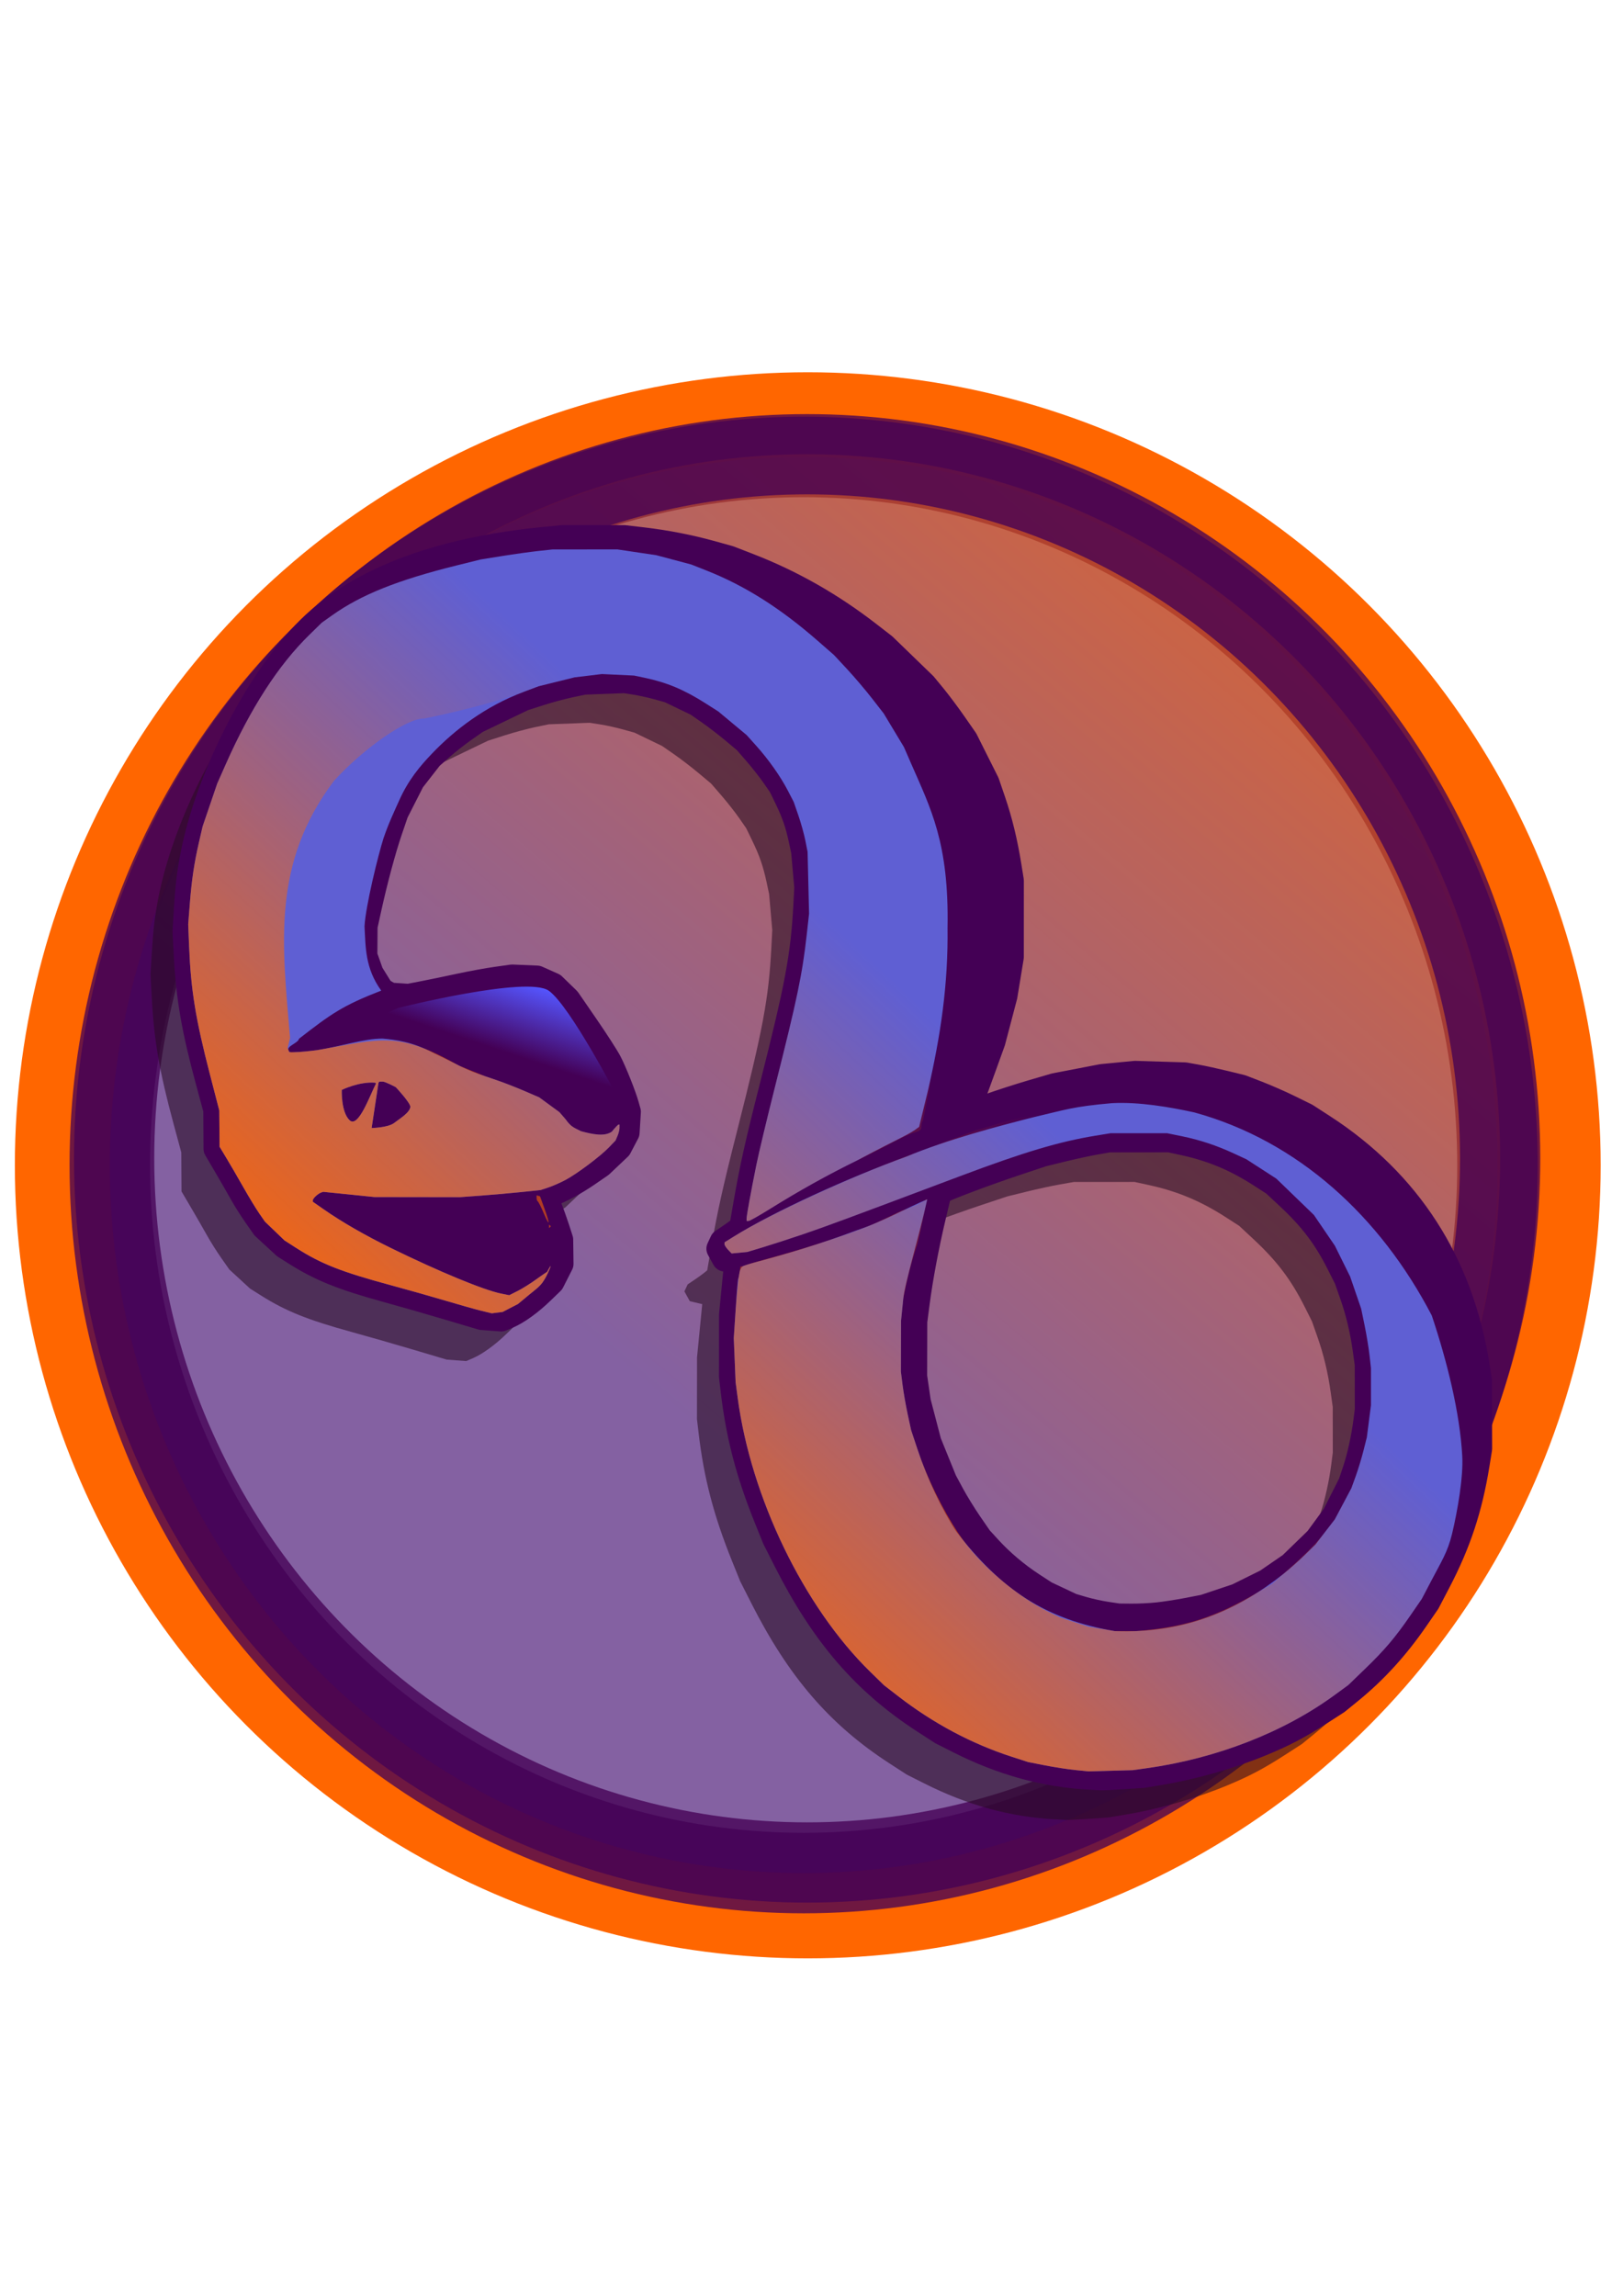 <?xml version="1.0" encoding="UTF-8" standalone="no"?>
<!-- Created with Inkscape (http://www.inkscape.org/) -->

<svg
   width="210mm"
   height="297mm"
   viewBox="0 0 210 297"
   version="1.1"
   id="svg5"
   inkscape:version="1.1.2 (0a00cf5339, 2022-02-04)"
   sodipodi:docname="oro_logo_5.svg"
   inkscape:export-filename="/home/desktop/Documents/oro_logo/oro_logo_orange_small32.png"
   inkscape:export-xdpi="3.870476"
   inkscape:export-ydpi="3.870476"
   xmlns:inkscape="http://www.inkscape.org/namespaces/inkscape"
   xmlns:sodipodi="http://sodipodi.sourceforge.net/DTD/sodipodi-0.dtd"
   xmlns:xlink="http://www.w3.org/1999/xlink"
   xmlns="http://www.w3.org/2000/svg"
   xmlns:svg="http://www.w3.org/2000/svg">
  <sodipodi:namedview
     id="namedview7"
     pagecolor="#505050"
     bordercolor="#eeeeee"
     borderopacity="1"
     inkscape:pageshadow="0"
     inkscape:pageopacity="0"
     inkscape:pagecheckerboard="0"
     inkscape:document-units="mm"
     showgrid="false"
     inkscape:zoom="0.77771462"
     inkscape:cx="1009.3677"
     inkscape:cy="550.3304"
     inkscape:window-width="3440"
     inkscape:window-height="1287"
     inkscape:window-x="0"
     inkscape:window-y="32"
     inkscape:window-maximized="1"
     inkscape:current-layer="layer3" />
  <defs
     id="defs2">
    <linearGradient
       inkscape:collect="always"
       id="linearGradient40887">
      <stop
         style="stop-color:#ff6600;stop-opacity:1;"
         offset="0"
         id="stop40883" />
      <stop
         style="stop-color:#ff6600;stop-opacity:0;"
         offset="1"
         id="stop40885" />
    </linearGradient>
    <linearGradient
       inkscape:collect="always"
       id="linearGradient6829">
      <stop
         style="stop-color:#5555ff;stop-opacity:1;"
         offset="0"
         id="stop6825" />
      <stop
         style="stop-color:#5555ff;stop-opacity:0;"
         offset="1"
         id="stop6827" />
    </linearGradient>
    <linearGradient
       id="linearGradient14420"
       inkscape:swatch="solid">
      <stop
         style="stop-color:#440055;stop-opacity:1;"
         offset="0"
         id="stop14418" />
    </linearGradient>
    <linearGradient
       id="linearGradient4188"
       inkscape:swatch="solid">
      <stop
         style="stop-color:#000000;stop-opacity:1;"
         offset="0"
         id="stop4186" />
    </linearGradient>
    <linearGradient
       id="linearGradient4102"
       inkscape:swatch="solid">
      <stop
         style="stop-color:#217867;stop-opacity:1;"
         offset="0"
         id="stop4100" />
    </linearGradient>
    <linearGradient
       id="linearGradient3808"
       inkscape:swatch="solid">
      <stop
         style="stop-color:#24221c;stop-opacity:1;"
         offset="0"
         id="stop3806" />
    </linearGradient>
    <linearGradient
       id="linearGradient23318"
       inkscape:swatch="solid">
      <stop
         style="stop-color:#000000;stop-opacity:1;"
         offset="0"
         id="stop23316" />
    </linearGradient>
    <linearGradient
       id="linearGradient23133"
       inkscape:swatch="solid">
      <stop
         style="stop-color:#000000;stop-opacity:1;"
         offset="0"
         id="stop23131" />
    </linearGradient>
    <linearGradient
       id="linearGradient13113"
       inkscape:swatch="solid">
      <stop
         style="stop-color:#55094f;stop-opacity:1;"
         offset="0"
         id="stop13111" />
    </linearGradient>
    <linearGradient
       id="linearGradient12671"
       inkscape:swatch="solid">
      <stop
         style="stop-color:#91485a;stop-opacity:1;"
         offset="0"
         id="stop12669" />
    </linearGradient>
    <linearGradient
       inkscape:collect="always"
       id="linearGradient6155-3">
      <stop
         style="stop-color:#91485a;stop-opacity:1;"
         offset="0"
         id="stop6151" />
      <stop
         style="stop-color:#91485a;stop-opacity:0;"
         offset="1"
         id="stop6153" />
    </linearGradient>
    <linearGradient
       inkscape:collect="always"
       xlink:href="#linearGradient6155-3"
       id="linearGradient29850"
       x1="125.492"
       y1="113.94"
       x2="112.368"
       y2="72.292"
       gradientUnits="userSpaceOnUse" />
    <linearGradient
       inkscape:collect="always"
       xlink:href="#linearGradient6155-3"
       id="linearGradient33270"
       x1="196.038"
       y1="192.808"
       x2="92.364"
       y2="74.732"
       gradientUnits="userSpaceOnUse" />
    <linearGradient
       inkscape:collect="always"
       xlink:href="#linearGradient6155-3"
       id="linearGradient35047"
       x1="57.257"
       y1="154.182"
       x2="58.263"
       y2="161.99"
       gradientUnits="userSpaceOnUse" />
    <linearGradient
       inkscape:collect="always"
       xlink:href="#linearGradient14420"
       id="linearGradient14422"
       x1="3.708"
       y1="151.365"
       x2="198.632"
       y2="151.365"
       gradientUnits="userSpaceOnUse"
       gradientTransform="matrix(0.974,0,0,0.994,5.44,0.28)" />
    <linearGradient
       inkscape:collect="always"
       xlink:href="#linearGradient6829"
       id="linearGradient7261"
       x1="60.969"
       y1="126.467"
       x2="57.988"
       y2="135.428"
       gradientUnits="userSpaceOnUse"
       gradientTransform="translate(5.292)" />
    <linearGradient
       inkscape:collect="always"
       xlink:href="#linearGradient40887"
       id="linearGradient10255"
       x1="212.138"
       y1="9.976"
       x2="105.49"
       y2="136.852"
       gradientUnits="userSpaceOnUse"
       gradientTransform="matrix(0.973,0,0,0.988,-30.603,34.069)" />
    <linearGradient
       inkscape:collect="always"
       xlink:href="#linearGradient40887"
       id="linearGradient40989"
       x1="47.778"
       y1="192.184"
       x2="109.662"
       y2="126.229"
       gradientUnits="userSpaceOnUse"
       gradientTransform="translate(5.292)" />
  </defs>
  <g
     inkscape:groupmode="layer"
     id="layer7"
     inkscape:label="bottom"
     sodipodi:insensitive="true">
    <circle
       style="display:inline;fill:#ff6600;fill-opacity:1;stroke:none;stroke-width:6.129;stroke-linecap:round;stroke-linejoin:round;stroke-opacity:1;paint-order:stroke fill markers"
       id="path44658"
       cx="104.517"
       cy="150.752"
       r="102.594" />
  </g>
  <g
     inkscape:groupmode="layer"
     id="layer5"
     inkscape:label="bg"
     style="display:inline"
     sodipodi:insensitive="true">
    <ellipse
       style="opacity:0.767;fill:#5f5fd3;fill-opacity:1;stroke:url(#linearGradient14422);stroke-width:10.416;stroke-linecap:round;stroke-linejoin:round;stroke-miterlimit:4;stroke-dasharray:none;stroke-opacity:1"
       id="path4098"
       cx="103.984"
       cy="150.711"
       rx="89.776"
       ry="91.6" />
    <ellipse
       style="display:inline;opacity:0.767;fill:url(#linearGradient10255);fill-opacity:1;stroke:#440055;stroke-width:10.381;stroke-linecap:round;stroke-linejoin:round;stroke-miterlimit:4;stroke-dasharray:none;stroke-opacity:1"
       id="path4098-6"
       cx="104.436"
       cy="149.852"
       rx="89.668"
       ry="91.091" />
  </g>
  <g
     inkscape:groupmode="layer"
     id="layer6"
     inkscape:label="shadow"
     style="display:inline;opacity:0.58"
     sodipodi:insensitive="true">
    <path
       style="display:inline;fill:#280b22;fill-opacity:1;stroke:none;stroke-width:2.476;stroke-linejoin:round;stroke-miterlimit:4;stroke-dasharray:none"
       d="m 136.524,235.361 c -5.813,-0.307 -11.357,-1.832 -16.98,-4.67 l -2.234,-1.128 -2.234,-1.448 c -7.705,-4.995 -13.031,-11.171 -17.871,-20.727 l -1.44,-2.844 -1.048,-2.599 c -2.372,-5.881 -3.637,-10.725 -4.324,-16.549 l -0.214,-1.82 0.004,-3.986 0.004,-3.986 0.306,-3.119 c 0.168,-1.716 0.319,-3.267 0.336,-3.447 l 0.031,-0.328 -0.804,-0.192 -0.804,-0.192 -0.349,-0.633 -0.349,-0.633 0.212,-0.452 0.212,-0.452 0.837,-0.562 c 0.461,-0.309 1.03,-0.718 1.264,-0.908 l 0.427,-0.347 0.517,-2.974 c 0.815,-4.696 1.507,-7.807 3.325,-14.961 3.383,-13.313 4.113,-17.217 4.458,-23.827 l 0.118,-2.253 -0.205,-2.339 -0.205,-2.339 -0.337,-1.572 c -0.434,-2.024 -0.919,-3.42 -1.87,-5.374 l -0.766,-1.575 -0.926,-1.33 c -0.509,-0.732 -1.528,-2.027 -2.265,-2.878 l -1.339,-1.548 -1.612,-1.35 c -0.886,-0.743 -2.311,-1.837 -3.167,-2.431 l -1.555,-1.081 -1.787,-0.862 -1.787,-0.862 -1.519,-0.424 c -0.836,-0.233 -2.142,-0.521 -2.903,-0.64 l -1.384,-0.216 -2.638,0.098 -2.638,0.098 -1.779,0.369 c -0.978,0.203 -2.748,0.68 -3.932,1.059 l -2.153,0.69 -3.038,1.462 -3.038,1.462 -1.609,1.127 c -0.885,0.62 -2.228,1.676 -2.984,2.347 l -1.375,1.22 -1.178,1.513 -1.178,1.513 -1.057,2.079 -1.057,2.079 -0.798,2.339 c -0.849,2.488 -1.91,6.442 -2.72,10.137 l -0.494,2.253 -0.013,1.906 -0.013,1.906 0.41,1.152 0.41,1.152 0.685,1.101 0.685,1.101 0.573,0.327 0.573,0.327 1.192,0.082 1.192,0.082 1.966,-0.381 c 1.081,-0.209 3.173,-0.642 4.647,-0.961 1.475,-0.319 3.606,-0.711 4.736,-0.87 l 2.055,-0.289 1.609,0.069 1.609,0.069 1.031,0.46 1.031,0.46 0.945,0.918 0.945,0.918 2.358,3.426 c 1.297,1.885 2.638,3.966 2.981,4.625 0.668,1.286 1.849,4.25 2.229,5.594 l 0.233,0.822 -0.083,1.344 -0.083,1.344 -0.5,0.953 -0.5,0.953 -1.188,1.126 -1.188,1.126 -1.693,1.164 c -1.6,1.1 -3.362,2.054 -4.864,2.632 l -0.669,0.258 0.558,1.439 c 0.307,0.791 0.76,2.063 1.006,2.825 l 0.447,1.386 0.021,1.561 0.021,1.561 -0.583,1.15 -0.583,1.15 -1.294,1.251 c -1.49,1.44 -3.111,2.613 -4.345,3.142 l -0.859,0.368 -1.262,-0.096 -1.262,-0.096 -4.379,-1.301 c -2.408,-0.715 -5.988,-1.742 -7.954,-2.282 -5.64,-1.548 -8.487,-2.692 -11.647,-4.682 l -1.459,-0.919 -1.344,-1.238 -1.344,-1.238 -1.054,-1.505 c -0.58,-0.828 -1.4,-2.129 -1.823,-2.891 -0.423,-0.762 -1.339,-2.356 -2.037,-3.541 l -1.268,-2.155 -0.015,-2.524 -0.015,-2.524 -1.012,-3.744 c -1.812,-6.705 -2.514,-10.761 -2.805,-16.214 l -0.163,-3.061 0.165,-2.787 c 0.173,-2.923 0.374,-4.639 0.813,-6.946 1.88,-9.874 7.987,-22.046 14.459,-28.818 6.407,-6.705 16.963,-10.813 31.284,-12.176 l 2.145,-0.204 3.932,0.003 3.932,0.003 2.398,0.279 c 3.013,0.35 6.097,0.953 8.961,1.75 l 2.226,0.62 2.502,0.968 c 5.541,2.143 10.688,5.068 15.55,8.836 l 1.966,1.524 2.6,2.517 2.6,2.517 1.212,1.473 c 0.666,0.81 1.862,2.409 2.657,3.552 l 1.445,2.079 1.39,2.773 1.39,2.773 0.799,2.339 c 0.879,2.574 1.536,5.268 2.028,8.318 l 0.322,1.993 -0.002,4.939 -0.002,4.939 -0.413,2.513 -0.413,2.513 -0.775,2.946 -0.775,2.946 -1.156,3.206 c -0.636,1.763 -1.404,3.846 -1.707,4.629 l -0.551,1.424 0.137,0.082 0.137,0.082 2.612,-0.94 c 1.436,-0.517 3.963,-1.335 5.614,-1.818 l 3.002,-0.878 3.045,-0.587 3.045,-0.587 2.138,-0.207 2.138,-0.207 3.224,0.098 3.224,0.098 1.483,0.266 c 0.816,0.146 2.461,0.504 3.656,0.796 l 2.173,0.53 2.063,0.796 c 1.135,0.438 3.015,1.264 4.178,1.837 l 2.115,1.041 2.194,1.42 c 11.048,7.154 17.774,17.6 19.886,30.89 l 0.298,1.872 0.011,4.419 0.011,4.419 -0.322,1.993 c -0.927,5.732 -2.403,10.197 -5.037,15.24 l -1.362,2.606 -1.476,2.142 c -2.543,3.692 -5.327,6.746 -8.512,9.337 l -1.698,1.381 -2.234,1.439 c -2.691,1.733 -4.569,2.723 -7.402,3.9 -4.108,1.707 -8.887,3.072 -13.356,3.814 l -2.08,0.345 -2.567,0.17 c -1.412,0.093 -2.728,0.157 -2.924,0.14 -0.197,-0.016 -0.8,-0.053 -1.341,-0.082 z m 8.72,-20.861 c 0.955,-0.101 2.702,-0.37 3.884,-0.599 l 2.149,-0.417 2.141,-0.716 2.141,-0.716 1.917,-0.95 1.917,-0.95 1.557,-1.071 1.557,-1.071 1.71,-1.658 1.71,-1.658 1.135,-1.548 1.135,-1.548 1.05,-2.079 1.05,-2.079 0.54,-1.618 c 0.609,-1.823 1.148,-4.258 1.426,-6.436 l 0.187,-1.468 -0.004,-2.95 -0.003,-2.95 -0.252,-1.82 c -0.363,-2.618 -0.919,-4.952 -1.73,-7.257 l -0.709,-2.014 -0.958,-1.906 c -1.742,-3.467 -3.573,-5.887 -6.571,-8.683 l -1.878,-1.751 -1.767,-1.138 c -3.229,-2.079 -6.271,-3.349 -9.921,-4.142 l -1.855,-0.403 -3.932,0.003 -3.932,0.003 -1.787,0.313 c -0.983,0.172 -2.913,0.59 -4.29,0.929 l -2.502,0.616 -3.307,1.1 c -4.14,1.377 -9.646,3.453 -9.937,3.747 l -0.22,0.222 -0.727,3.061 c -0.888,3.74 -1.673,7.917 -2.095,11.149 l -0.317,2.426 -0.008,3.552 -0.008,3.552 0.239,1.646 0.239,1.646 0.686,2.624 0.686,2.624 1.01,2.488 1.01,2.488 0.982,1.82 c 0.54,1.001 1.573,2.677 2.295,3.726 l 1.313,1.906 1.187,1.3 c 1.591,1.742 3.573,3.417 5.631,4.759 l 1.698,1.107 1.698,0.8 1.698,0.8 1.453,0.43 c 0.799,0.237 2.166,0.538 3.038,0.669 l 1.586,0.239 1.66,0.017 c 0.913,0.009 2.441,-0.065 3.396,-0.166 z"
       id="path1471-6" />
  </g>
  <g
     inkscape:groupmode="layer"
     id="layer3"
     inkscape:label="base"
     style="display:inline">
    <path
       style="fill:#440055;fill-opacity:1;stroke:#440055;stroke-width:3.376;stroke-linejoin:round;stroke-miterlimit:4;stroke-dasharray:none;stroke-opacity:1"
       d="m 141.06,229.841 c -5.813,-0.307 -11.357,-1.832 -16.98,-4.67 l -2.234,-1.128 -2.234,-1.448 c -7.705,-4.995 -13.031,-11.171 -17.871,-20.727 l -1.44,-2.844 -1.048,-2.599 c -2.372,-5.881 -3.637,-10.725 -4.324,-16.549 l -0.214,-1.82 0.004,-3.986 0.004,-3.986 0.306,-3.119 c 0.168,-1.716 0.319,-3.267 0.336,-3.447 l 0.031,-0.328 -0.804,-0.192 -0.804,-0.192 -0.349,-0.633 -0.349,-0.633 0.212,-0.452 0.212,-0.452 0.837,-0.562 c 0.461,-0.309 1.03,-0.718 1.264,-0.908 l 0.427,-0.347 0.517,-2.974 c 0.815,-4.696 1.507,-7.807 3.325,-14.961 3.383,-13.313 4.113,-17.217 4.458,-23.827 l 0.118,-2.253 -0.205,-2.339 -0.205,-2.339 -0.337,-1.572 c -0.434,-2.024 -0.919,-3.42 -1.87,-5.374 l -0.766,-1.575 -0.926,-1.33 c -0.509,-0.732 -1.528,-2.027 -2.265,-2.878 l -1.339,-1.548 -1.612,-1.35 c -0.886,-0.743 -2.311,-1.837 -3.167,-2.431 l -1.555,-1.081 -1.787,-0.862 -1.787,-0.862 -1.519,-0.424 c -0.836,-0.233 -2.142,-0.521 -2.903,-0.64 l -1.384,-0.216 -2.638,0.098 -2.638,0.098 -1.779,0.369 c -0.978,0.203 -2.748,0.68 -3.932,1.059 l -2.153,0.69 -3.038,1.462 -3.038,1.462 -1.609,1.127 c -0.885,0.62 -2.228,1.676 -2.984,2.347 l -1.375,1.22 -1.178,1.513 -1.178,1.513 -1.057,2.079 -1.057,2.079 -0.798,2.339 c -0.849,2.488 -1.91,6.442 -2.72,10.137 l -0.494,2.253 -0.013,1.906 -0.013,1.906 0.41,1.152 0.41,1.152 0.685,1.101 0.685,1.101 0.573,0.327 0.573,0.327 1.192,0.082 1.192,0.082 1.966,-0.381 c 1.081,-0.209 3.173,-0.642 4.647,-0.961 1.475,-0.319 3.606,-0.711 4.736,-0.87 l 2.055,-0.289 1.609,0.069 1.609,0.069 1.031,0.46 1.031,0.46 0.945,0.918 0.945,0.918 2.358,3.426 c 1.297,1.885 2.638,3.966 2.981,4.625 0.668,1.286 1.849,4.25 2.229,5.594 l 0.233,0.822 -0.083,1.344 -0.083,1.344 -0.5,0.953 -0.5,0.953 -1.188,1.126 -1.188,1.126 -1.693,1.164 c -1.6,1.1 -3.362,2.054 -4.864,2.632 l -0.669,0.258 0.558,1.439 c 0.307,0.791 0.76,2.063 1.006,2.825 l 0.447,1.386 0.021,1.561 0.021,1.561 -0.583,1.15 -0.583,1.15 -1.294,1.251 c -1.49,1.44 -3.111,2.613 -4.345,3.142 l -0.859,0.368 -1.262,-0.096 -1.262,-0.096 -4.379,-1.301 c -2.408,-0.715 -5.988,-1.742 -7.954,-2.282 -5.64,-1.548 -8.487,-2.692 -11.647,-4.682 l -1.459,-0.919 -1.344,-1.238 -1.344,-1.238 -1.054,-1.505 c -0.58,-0.828 -1.4,-2.129 -1.823,-2.891 -0.423,-0.762 -1.339,-2.356 -2.037,-3.541 l -1.268,-2.155 -0.015,-2.524 -0.015,-2.524 -1.012,-3.744 c -1.812,-6.705 -2.514,-10.761 -2.805,-16.214 l -0.163,-3.061 0.165,-2.787 c 0.173,-2.923 0.374,-4.639 0.813,-6.946 1.88,-9.874 7.987,-22.046 14.459,-28.818 6.407,-6.705 16.963,-10.813 31.284,-12.176 l 2.145,-0.204 3.932,0.003 3.932,0.003 2.398,0.279 c 3.013,0.35 6.097,0.953 8.961,1.75 l 2.226,0.62 2.502,0.968 c 5.541,2.143 10.688,5.068 15.55,8.836 l 1.966,1.524 2.6,2.517 2.6,2.517 1.212,1.473 c 0.666,0.81 1.862,2.409 2.657,3.552 l 1.445,2.079 1.39,2.773 1.39,2.773 0.799,2.339 c 0.879,2.574 1.536,5.268 2.028,8.318 l 0.322,1.993 -0.002,4.939 -0.002,4.939 -0.413,2.513 -0.413,2.513 -0.775,2.946 -0.775,2.946 -1.156,3.206 c -0.636,1.763 -1.404,3.846 -1.707,4.629 l -0.551,1.424 0.137,0.082 0.137,0.082 2.612,-0.94 c 1.436,-0.517 3.963,-1.335 5.614,-1.818 l 3.002,-0.878 3.045,-0.587 3.045,-0.587 2.138,-0.207 2.138,-0.207 3.224,0.098 3.224,0.098 1.483,0.266 c 0.816,0.146 2.461,0.504 3.656,0.796 l 2.173,0.53 2.063,0.796 c 1.135,0.438 3.015,1.264 4.178,1.837 l 2.115,1.041 2.194,1.42 c 11.048,7.154 17.774,17.6 19.886,30.89 l 0.298,1.872 0.011,4.419 0.011,4.419 -0.322,1.993 c -0.927,5.732 -2.403,10.197 -5.037,15.24 l -1.362,2.606 -1.476,2.142 c -2.543,3.692 -5.327,6.746 -8.512,9.337 l -1.698,1.381 -2.234,1.439 c -2.691,1.733 -4.569,2.723 -7.402,3.9 -4.108,1.707 -8.887,3.072 -13.356,3.814 l -2.08,0.345 -2.567,0.17 c -1.412,0.093 -2.728,0.157 -2.924,0.14 -0.197,-0.016 -0.8,-0.053 -1.341,-0.082 z m 8.72,-20.861 c 0.955,-0.101 2.702,-0.37 3.884,-0.599 l 2.149,-0.417 2.141,-0.716 2.141,-0.716 1.917,-0.95 1.917,-0.95 1.557,-1.071 1.557,-1.071 1.71,-1.658 1.71,-1.658 1.135,-1.548 1.135,-1.548 1.05,-2.079 1.05,-2.079 0.54,-1.618 c 0.609,-1.823 1.148,-4.258 1.426,-6.436 l 0.187,-1.468 -0.004,-2.95 -0.003,-2.95 -0.252,-1.82 c -0.363,-2.618 -0.919,-4.952 -1.73,-7.257 l -0.709,-2.014 -0.958,-1.906 c -1.742,-3.467 -3.573,-5.887 -6.571,-8.683 l -1.878,-1.751 -1.767,-1.138 c -3.229,-2.079 -6.271,-3.349 -9.921,-4.142 l -1.855,-0.403 -3.932,0.003 -3.932,0.003 -1.787,0.313 c -0.983,0.172 -2.913,0.59 -4.29,0.929 l -2.502,0.616 -3.307,1.1 c -4.14,1.377 -9.646,3.453 -9.937,3.747 l -0.22,0.222 -0.727,3.061 c -0.888,3.74 -1.673,7.917 -2.095,11.149 l -0.317,2.426 -0.008,3.552 -0.008,3.552 0.239,1.646 0.239,1.646 0.686,2.624 0.686,2.624 1.01,2.488 1.01,2.488 0.982,1.82 c 0.54,1.001 1.573,2.677 2.295,3.726 l 1.313,1.906 1.187,1.3 c 1.591,1.742 3.573,3.417 5.631,4.759 l 1.698,1.107 1.698,0.8 1.698,0.8 1.453,0.43 c 0.799,0.237 2.166,0.538 3.038,0.669 l 1.586,0.239 1.66,0.017 c 0.913,0.009 2.441,-0.065 3.396,-0.166 z"
       id="path1471" />
  </g>
  <g
     inkscape:label="mid"
     inkscape:groupmode="layer"
     id="layer1"
     style="display:inline"
     sodipodi:insensitive="true">
    <path
       style="fill:#5f5fd3;fill-opacity:1;stroke-width:0.176"
       d="m 139.139,228.983 c -0.934,-0.092 -2.69,-0.362 -3.903,-0.6 l -2.205,-0.432 -2.148,-0.696 c -5.168,-1.675 -10.121,-4.314 -14.622,-7.791 l -1.877,-1.45 -1.787,-1.745 c -8.589,-8.385 -15.442,-22.554 -17.151,-35.461 l -0.266,-2.008 -0.118,-2.844 -0.118,-2.844 0.212,-3.236 c 0.116,-1.78 0.209,-3.274 0.333,-4.331 0.222,-0.617 0.102,-1.274 0.618,-1.736 0,0 0.314,-0.158 1.818,-0.56 3.683,-0.984 8.035,-2.246 12.91,-4.082 3.348,-1.099 6.587,-2.959 9.14,-4.011 -0.984,4.524 -2.907,10.838 -3.1,12.844 l -0.287,2.859 -0.01,3.293 -0.01,3.293 0.218,1.733 c 0.12,0.953 0.417,2.654 0.66,3.779 l 0.442,2.046 0.813,2.449 c 1.289,3.88 3.117,7.769 5.016,10.669 5.868,7.595 11.596,11.376 20.516,12.887 9.059,0.355 15.909,-2.711 21.776,-7.356 0.808,-0.641 2.084,-1.77 2.835,-2.509 l 1.367,-1.342 1.252,-1.626 1.252,-1.626 1.069,-2.013 1.069,-2.013 0.565,-1.56 c 0.311,-0.858 0.761,-2.339 1.001,-3.293 l 0.436,-1.733 0.267,-2.074 0.267,-2.074 v -2.395 -2.395 l -0.188,-1.683 c -0.104,-0.926 -0.389,-2.658 -0.634,-3.849 l -0.446,-2.166 -0.714,-2.079 -0.714,-2.079 -0.986,-1.993 -0.986,-1.993 -1.359,-1.993 -1.359,-1.993 -2.429,-2.348 -2.429,-2.348 -1.939,-1.253 -1.939,-1.253 -1.636,-0.758 c -2.212,-1.025 -4.399,-1.749 -6.693,-2.218 l -1.913,-0.391 -3.664,-5.2e-4 -3.664,-5.2e-4 -1.935,0.316 c -4.709,0.768 -9.28,2.132 -17.496,5.22 -14.699,5.526 -17.454,6.545 -20.337,7.525 -1.72,0.585 -4.053,1.342 -5.183,1.683 l -2.055,0.619 -1.014,0.096 -1.014,0.096 -0.46,-0.481 c -0.253,-0.265 -0.46,-0.588 -0.46,-0.719 v -0.238 l 1.206,-0.752 c 5.066,-3.159 14.764,-7.593 22.35,-10.348 5.187,-2.174 11.969,-3.96 16.515,-5.109 4.038,-0.945 5.017,-1.357 10.063,-1.798 3.469,-0.185 7.431,0.495 10.651,1.196 13.434,3.682 24.087,13.503 30.728,26.274 1.974,5.894 3.639,12.574 3.946,18.197 0.143,2.741 -0.608,7.067 -1.32,10.039 -0.572,2.388 -1.372,3.563 -2.753,6.203 l -1.161,2.218 -1.469,2.133 c -1.983,2.879 -3.344,4.481 -5.902,6.949 l -2.156,2.08 -1.794,1.309 c -6.597,4.813 -15.277,8.185 -24.301,9.441 l -1.787,0.249 -2.86,0.078 -2.86,0.078 z M 62.24,169.56 c -0.761,-0.186 -2.812,-0.764 -4.558,-1.285 -1.746,-0.521 -4.903,-1.415 -7.016,-1.985 -6.505,-1.757 -9.116,-2.782 -12.333,-4.845 l -1.519,-0.974 -1.266,-1.217 -1.266,-1.217 -0.74,-1.066 c -0.407,-0.586 -1.33,-2.107 -2.052,-3.379 -0.722,-1.272 -1.709,-2.972 -2.195,-3.777 l -0.882,-1.464 -0.021,-2.348 -0.021,-2.348 -1.19,-4.592 c -1.872,-7.221 -2.486,-10.987 -2.714,-16.636 l -0.115,-2.859 0.204,-2.614 c 0.243,-3.125 0.564,-5.284 1.191,-8.011 l 0.466,-2.025 0.945,-2.773 0.945,-2.773 1.098,-2.479 c 3.227,-7.286 6.821,-12.852 10.831,-16.77 l 1.61,-1.573 1.341,-0.953 c 3.739,-2.658 8.476,-4.556 16.086,-6.445 l 3.128,-0.776 2.812,-0.45 c 1.546,-0.247 3.638,-0.539 4.647,-0.648 l 1.835,-0.198 4.2,-0.002 4.2,-0.002 2.513,0.374 2.513,0.374 2.264,0.602 2.264,0.602 2.014,0.797 c 4.908,1.942 9.493,4.839 14.304,9.038 l 2.146,1.873 1.692,1.82 c 0.931,1.001 2.379,2.703 3.218,3.783 l 1.526,1.963 1.307,2.171 1.307,2.171 0.908,2.085 c 2.558,5.872 4.939,10.298 4.735,21.311 0.091,7.258 -0.869,13.858 -2.559,21.144 l -1.12,4.599 c -1.43,1.093 -2.07,1.169 -7.934,4.291 -3.899,1.912 -7.571,3.954 -11.402,6.341 -1.356,0.845 -2.582,1.536 -2.726,1.536 h -0.26 v -0.316 c 0,-0.395 0.555,-3.444 1.268,-6.962 0.299,-1.477 1.38,-6 2.401,-10.051 2.906,-11.524 3.537,-14.552 4.117,-19.741 l 0.298,-2.672 -0.095,-4 -0.095,-4 -0.291,-1.473 c -0.16,-0.81 -0.564,-2.265 -0.897,-3.232 l -0.607,-1.759 -0.749,-1.447 c -0.95,-1.837 -2.496,-4.03 -4.095,-5.813 L 96.605,95.091 94.774,93.566 92.944,92.041 91.331,91.013 C 88.522,89.221 86.274,88.279 83.345,87.669 l -1.311,-0.273 -2.076,-0.098 -2.076,-0.098 -1.767,0.213 -1.767,0.213 -2.324,0.576 -2.324,0.576 -1.926,0.723 c -5.026,1.886 -8.972,4.944 -11.9,8.01 -1.551,1.624 -3.037,3.397 -4.202,5.996 -0.711,1.587 -1.388,2.989 -2.046,4.924 -0.68,2.136 -2.312,8.722 -2.462,11.402 0.152,2.639 0.05,5.391 2.162,8.318 -5.018,1.953 -6.463,2.988 -10.645,6.236 -0.091,0.539 -1.568,0.936 -1.361,1.458 0.105,0.452 0.575,0.269 0.962,0.266 0.47,-0.003 1.699,-0.118 2.731,-0.254 3.443,-0.552 5.999,-1.487 8.464,-1.499 1.588,0.142 3.862,0.372 6.712,1.923 3.844,1.829 3.797,2.023 6.541,2.935 l 1.609,0.548 c 0.885,0.302 2.467,0.919 3.517,1.372 l 1.908,0.823 1.309,0.957 1.309,0.957 0.77,0.888 c 0.728,0.995 0.944,1.039 2.028,1.581 1.583,0.429 3.063,0.705 3.983,0.056 0.399,-0.493 0.785,-0.903 0.859,-0.91 l 0.134,-0.013 v 0.439 c 0,0.241 -0.116,0.708 -0.257,1.036 l -0.257,0.597 -0.86,0.892 c -1.117,1.159 -4.132,3.419 -5.615,4.209 -0.641,0.342 -1.629,0.776 -2.195,0.965 l -1.03,0.343 -2.533,0.262 c -1.393,0.144 -3.74,0.35 -5.214,0.458 l -2.681,0.196 -5.541,-0.008 -5.541,-0.008 -3.306,-0.337 -3.306,-0.337 -0.269,0.091 c -0.395,0.133 -1.073,0.761 -1.073,0.994 v 0.202 l 1.385,0.966 c 2.395,1.67 5.381,3.387 8.803,5.061 6.194,3.03 11.947,5.405 14.176,5.852 l 1.046,0.21 1.102,-0.555 c 0.606,-0.305 1.69,-0.985 2.41,-1.511 0.719,-0.525 1.385,-0.955 1.385,-0.955 1.046,-1.962 0.029,0.483 -0.407,1.092 -0.463,0.793 -1.227,1.294 -1.921,1.871 l -1.437,1.193 -0.994,0.514 -0.994,0.514 -0.704,0.089 -0.704,0.089 z m -13.589,-29.39 -0.108,-0.105 c -2.082,-0.174 -4.322,0.935 -4.322,0.935 0,0 -0.112,2.853 1.014,3.92 1.126,1.068 2.619,-3.207 3.416,-4.751 z m 2.561,0.478 c -0.147,-0.092 -1.389,-0.716 -1.653,-0.718 l -0.481,-0.003 -0.11,0.173 -0.882,5.829 c 0,0 2.122,-0.046 2.909,-0.653 0.729,-0.562 2.036,-1.329 2.103,-2.108 -0.077,-0.599 -1.885,-2.521 -1.885,-2.521 z"
       id="path1469"
       sodipodi:nodetypes="sscsscsscccsccsccccccsscscccscccccsscccccsscccccccccccsscccssssccccscsccccccsscsscsscccscssscccssscccsscsscccsscsscsscccccccsscsscccsccccsscsssscccsscsscccsscccccccsssccccccccccssccccccscsscssscsscccccsscssscsssccccccccccczcccccccscc" />
    <path
       style="fill:url(#linearGradient7261);fill-opacity:1;stroke:none;stroke-width:0.265px;stroke-linecap:butt;stroke-linejoin:miter;stroke-opacity:1"
       d="m 51.53,130.392 c 0,0 16.705,-4.202 19.479,-2.224 2.774,1.978 8.983,13.931 8.983,13.931 0,0 1.11,2.491 -0.332,2.654 -1.442,0.163 -8.915,-5.6 -18.42,-8.803 -5.181,-1.745 -18.305,-1.17 -20.016,-0.749 -1.711,0.421 10.307,-4.809 10.307,-4.809 z"
       id="path7481"
       sodipodi:nodetypes="cscsssc" />
  </g>
  <g
     inkscape:groupmode="layer"
     id="layer2"
     inkscape:label="top_grad"
     style="display:inline"
     sodipodi:insensitive="true">
    <path
       style="fill:url(#linearGradient40989);fill-opacity:1;stroke:none;stroke-width:0;stroke-miterlimit:4;stroke-dasharray:none"
       d="m 139.139,228.983 c -0.934,-0.092 -2.69,-0.362 -3.903,-0.6 l -2.205,-0.432 -2.148,-0.696 c -5.168,-1.675 -10.121,-4.314 -14.622,-7.791 l -1.877,-1.45 -1.787,-1.745 c -8.589,-8.385 -15.442,-22.554 -17.151,-35.461 l -0.266,-2.008 -0.118,-2.844 -0.118,-2.844 0.212,-3.236 c 0.116,-1.78 0.258,-3.291 0.371,-4.349 l 0.293,-1.673 0.239,-0.018 c 0.092,-0.082 1.079,-0.398 2.193,-0.702 3.1,-0.846 8.417,-2.355 13.292,-4.19 2.419,-0.911 4.62,-2.187 5.406,-2.421 0.786,-0.235 2.685,-1.1 2.877,-1.388 l 0.148,0.022 -0.419,1.892 c -0.083,0.376 -0.819,4.006 -0.991,4.295 -0.675,2.048 -1.259,4.379 -1.69,6.658 l -0.287,2.859 -0.01,3.293 -0.01,3.293 0.218,1.733 c 0.12,0.953 0.417,2.654 0.66,3.779 l 0.442,2.046 0.813,2.449 c 1.289,3.88 3.337,7.904 5.236,10.804 2.834,4.327 7.911,8.407 11.78,10.285 l 1.492,0.724 1.814,0.586 1.814,0.586 1.698,0.285 1.698,0.285 2.77,3.5e-4 c 7.417,-0.58 11.234,-2.274 17.606,-6.124 2.331,-2.062 5.085,-4.436 6.854,-6.71 l 1.252,-1.626 1.069,-2.013 1.069,-2.013 0.565,-1.56 c 0.311,-0.858 0.761,-2.339 1.001,-3.293 l 0.436,-1.733 0.267,-2.074 0.267,-2.074 v -2.395 -2.395 l -0.188,-1.683 c -0.104,-0.926 -0.389,-2.658 -0.634,-3.849 l -0.446,-2.166 -0.714,-2.079 -0.714,-2.079 -0.986,-1.993 -0.986,-1.993 -1.359,-1.993 -1.359,-1.993 -2.429,-2.348 -2.429,-2.348 -1.939,-1.253 -1.939,-1.253 -1.636,-0.758 c -2.212,-1.025 -4.399,-1.749 -6.693,-2.218 l -1.913,-0.391 -3.664,-5.2e-4 -3.664,-5.2e-4 -1.935,0.316 c -4.709,0.768 -9.28,2.132 -17.496,5.22 -14.699,5.526 -17.454,6.545 -20.337,7.525 -1.72,0.585 -4.053,1.342 -5.183,1.683 l -2.055,0.619 -1.014,0.096 -1.014,0.096 -0.46,-0.481 c -0.253,-0.265 -0.46,-0.588 -0.46,-0.719 v -0.238 l 1.206,-0.752 c 5.066,-3.159 16.04,-8.105 23.627,-10.86 3.049,-1.107 7.719,-2.937 7.858,-2.937 0.085,0 0.747,-0.191 1.471,-0.425 2.556,-0.824 4.18,-1.214 7.572,-1.815 3.585,-0.635 4.044,-0.673 8.4,-0.691 l 3.217,-0.013 1.072,0.158 c 0.59,0.087 1.434,0.207 1.877,0.268 0.442,0.061 1.126,0.181 1.519,0.267 0.393,0.086 1.468,0.32 2.389,0.52 3.927,0.853 8.545,2.67 12.048,4.741 0.666,0.393 1.486,0.871 1.823,1.062 2.574,1.456 10.465,7.887 11.802,9.618 0.197,0.254 0.634,0.826 0.973,1.271 0.338,0.445 0.673,0.808 0.744,0.808 0.107,0 1.54,2.035 3.293,4.679 0.469,0.708 0.855,1.405 1.245,2.253 0.153,0.334 0.349,0.729 0.435,0.879 0.27,0.472 1.06,2.478 1.19,3.02 0.068,0.286 0.186,0.598 0.262,0.693 0.076,0.095 0.191,0.485 0.256,0.866 0.065,0.381 0.186,0.849 0.27,1.04 0.215,0.492 0.674,2.65 0.993,4.671 l 0.272,1.725 0.144,2.867 c 0.079,1.577 0.157,3.101 0.171,3.387 0.143,2.741 -0.534,6.275 -1.99,10.397 -0.818,2.316 -1.372,3.563 -2.753,6.203 l -1.161,2.218 -1.469,2.133 c -1.983,2.879 -3.344,4.481 -5.902,6.949 l -2.156,2.08 -1.794,1.309 c -6.597,4.813 -15.277,8.185 -24.301,9.441 l -1.787,0.249 -2.86,0.078 -2.86,0.078 z M 62.24,169.56 c -0.761,-0.186 -2.812,-0.764 -4.558,-1.285 -1.746,-0.521 -4.903,-1.415 -7.016,-1.985 -6.505,-1.757 -9.116,-2.782 -12.333,-4.845 l -1.519,-0.974 -1.266,-1.217 -1.266,-1.217 -0.74,-1.066 c -0.407,-0.586 -1.33,-2.107 -2.052,-3.379 -0.722,-1.272 -1.709,-2.972 -2.195,-3.777 l -0.882,-1.464 -0.021,-2.348 -0.021,-2.348 -1.19,-4.592 c -1.872,-7.221 -2.486,-10.987 -2.714,-16.636 l -0.115,-2.859 0.204,-2.614 c 0.243,-3.125 0.564,-5.284 1.191,-8.011 l 0.466,-2.025 0.945,-2.773 0.945,-2.773 1.098,-2.479 c 3.227,-7.286 6.821,-12.852 10.831,-16.77 l 1.61,-1.573 1.341,-0.953 c 3.739,-2.658 8.476,-4.556 16.086,-6.445 l 3.128,-0.776 2.812,-0.45 c 1.546,-0.247 3.638,-0.539 4.647,-0.648 l 1.835,-0.198 4.2,-0.002 4.2,-0.002 2.513,0.374 2.513,0.374 2.264,0.602 2.264,0.602 2.014,0.797 c 4.908,1.942 9.493,4.839 14.304,9.038 l 2.146,1.873 1.692,1.82 c 0.931,1.001 2.379,2.703 3.218,3.783 l 1.526,1.963 1.307,2.171 1.307,2.171 0.908,2.085 c 2.558,5.872 3.659,12.014 4.126,23.019 l 0.202,4.751 -0.111,2.599 c -0.089,2.078 -1.661,9.743 -1.812,11.735 l -0.85,4.126 c -0.498,0.824 0.295,1.206 -1.121,1.546 -1.164,0.36 -2.63,1.273 -7.311,3.569 -3.899,1.912 -7.571,3.954 -11.402,6.341 -1.356,0.845 -2.582,1.536 -2.726,1.536 h -0.26 v -0.316 c 0,-0.395 0.555,-3.444 1.268,-6.962 0.299,-1.477 1.38,-6 2.401,-10.051 2.906,-11.524 3.537,-14.552 4.117,-19.741 l 0.298,-2.672 -0.095,-4 -0.095,-4 -0.291,-1.473 c -0.16,-0.81 -0.564,-2.265 -0.897,-3.232 l -0.607,-1.759 -0.749,-1.447 c -0.95,-1.837 -2.495,-4.03 -4.095,-5.813 l -1.25,-1.394 -1.831,-1.525 -1.831,-1.525 -1.612,-1.028 c -2.809,-1.792 -5.058,-2.733 -7.986,-3.344 l -1.311,-0.273 -2.076,-0.098 -2.076,-0.098 -1.767,0.213 -1.767,0.213 -2.324,0.576 -2.324,0.576 -1.926,0.723 c -5.026,1.886 -12.869,3.453 -12.869,3.453 -2.244,-0.09 -7.899,3.889 -11.702,8.071 -8.043,10.694 -6.704,20.976 -5.675,33.253 l -0.315,1.296 0.108,0.272 0.108,0.272 0.855,-0.006 c 0.47,-0.003 1.699,-0.118 2.731,-0.254 8.463,-1.499 10.412,-2.486 18.375,2.001 l 3.341,1.358 1.609,0.548 c 0.885,0.302 2.467,0.919 3.517,1.372 l 1.908,0.823 1.309,0.957 1.309,0.957 0.77,0.888 c 0.728,0.995 0.944,1.039 2.028,1.581 1.583,0.429 3.063,0.705 3.983,0.056 0.399,-0.493 0.785,-0.903 0.859,-0.91 l 0.134,-0.013 v 0.439 c 0,0.241 -0.116,0.708 -0.257,1.036 l -0.257,0.597 -0.86,0.892 c -1.117,1.159 -4.132,3.419 -5.615,4.209 -0.641,0.342 -1.629,0.776 -2.195,0.965 l -1.03,0.343 -2.533,0.262 c -1.393,0.144 -3.74,0.35 -5.214,0.458 l -2.681,0.196 -5.541,-0.008 -5.541,-0.008 -3.306,-0.337 -3.306,-0.337 -0.269,0.091 c -0.395,0.133 -1.073,0.761 -1.073,0.994 v 0.202 l 1.385,0.966 c 2.395,1.67 5.381,3.387 8.803,5.061 6.194,3.03 11.947,5.405 14.176,5.852 l 1.046,0.21 1.102,-0.555 c 0.606,-0.305 1.69,-0.985 2.41,-1.511 0.719,-0.525 1.385,-0.955 1.385,-0.955 1.046,-1.962 0.029,0.483 -0.407,1.092 -0.463,0.793 -1.227,1.294 -1.921,1.871 l -1.437,1.193 -0.994,0.514 -0.994,0.514 -0.704,0.089 -0.704,0.089 z m -13.589,-29.39 -0.108,-0.105 c -2.082,-0.174 -4.322,0.935 -4.322,0.935 0,0 -0.112,2.853 1.014,3.92 1.126,1.068 2.619,-3.207 3.416,-4.751 z m 2.561,0.478 c -0.147,-0.092 -1.389,-0.716 -1.653,-0.718 l -0.481,-0.003 -0.11,0.173 -0.882,5.829 c 0,0 2.122,-0.046 2.909,-0.653 0.729,-0.562 2.036,-1.329 2.103,-2.108 -0.077,-0.599 -1.885,-2.521 -1.885,-2.521 z m 19.829,17.995 v -0.231 l 0.119,0.116 0.119,0.116 -0.119,0.116 -0.119,0.116 z m -0.699,-1.721 c -0.329,-0.773 -0.669,-1.448 -0.754,-1.499 -0.086,-0.051 -0.156,-0.251 -0.156,-0.444 v -0.351 l 0.223,0.07 0.223,0.07 0.585,1.624 c 0.74,2.056 0.666,2.38 -0.122,0.531 z"
       id="path1469-7"
       sodipodi:nodetypes="sscsscsscccssccsssscscccccsscssscccccccccccsscccccsscccccccccccsscccssssccccscsssssscccssssssssssscssscscsscsscsscccscssscccssscccsscsscccsscsscsscccccccsscsscccsscccccssscsssscccsscsscccsscccccccsscccccccccssccccccscsscssscsscccccsscssscsssccccccccccczcccccccscccccccccssscccss" />
  </g>
  <g
     inkscape:groupmode="layer"
     id="layer4"
     inkscape:label="top_detail"
     style="display:none"
     sodipodi:insensitive="true">
    <path
       style="fill:url(#linearGradient29850);fill-opacity:1;stroke:none;stroke-width:0.265px;stroke-linecap:butt;stroke-linejoin:miter;stroke-opacity:1"
       d="m 115.354,144.727 4.361,-2.031 c 0,0 2.901,-8.556 3.744,-14.119 0.843,-5.563 2.549,-15.335 0.23,-22.568 -2.318,-7.233 -7.306,-14.965 -9.44,-17.369 -2.135,-2.404 -11.462,-9.385 -14.745,-10.878 -3.283,-1.493 -7.14,-3.029 -7.14,-3.029 0,0 12.562,9.082 15.431,12.577 2.869,3.495 8.629,15.227 9.884,20.6 1.255,5.373 1.472,10.357 0.852,17.487 -0.62,7.13 -3.177,19.33 -3.177,19.33 z"
       id="path29776" />
    <path
       style="fill:url(#linearGradient33270);fill-opacity:1;stroke:none;stroke-width:0.265px;stroke-linecap:butt;stroke-linejoin:miter;stroke-opacity:1"
       d="m 184.728,193.802 c 0,0 2.897,-9.923 0.543,-19.818 -1.312,-5.513 -3.807,-12.904 -8.006,-17.763 -4.199,-4.859 -10.757,-11.497 -17.563,-13.683 -6.806,-2.185 -11.646,-4.498 -22.235,-2.916 -10.589,1.582 -19.565,5.153 -26.193,8.414 -7.313,3.598 -12.751,6.547 -12.751,6.547 0,0 13.285,-5.019 24.836,-8.887 10.563,-3.537 19.203,-4.532 27.039,-2.504 7.836,2.028 12.575,4.686 18.88,10.401 6.285,5.697 8.58,9.459 10.584,14.044 2.004,4.584 2.738,5.809 3.987,11.625 1.047,4.877 0.879,14.539 0.879,14.539 z"
       id="path33229"
       sodipodi:nodetypes="cssssscsssssc" />
    <path
       style="fill:url(#linearGradient35047);fill-opacity:1;stroke:none;stroke-width:0.265px;stroke-linecap:butt;stroke-linejoin:miter;stroke-opacity:1"
       d="m 66.072,155.86 c 0,0 0.469,0.837 -8.182,0.982 -8.651,0.145 -17.506,-1.077 -18.954,-1.193 -1.448,-0.116 -1.586,0.288 -1.586,0.288 0,0 5.693,3.173 10.493,5.477 4.756,2.283 9.666,4.426 12.552,4.109 2.886,-0.317 5.335,-2.799 5.632,-3.403 0.297,-0.604 0.046,-6.26 0.046,-6.26 z"
       id="path35006"
       sodipodi:nodetypes="csscssscc" />
  </g>
</svg>

